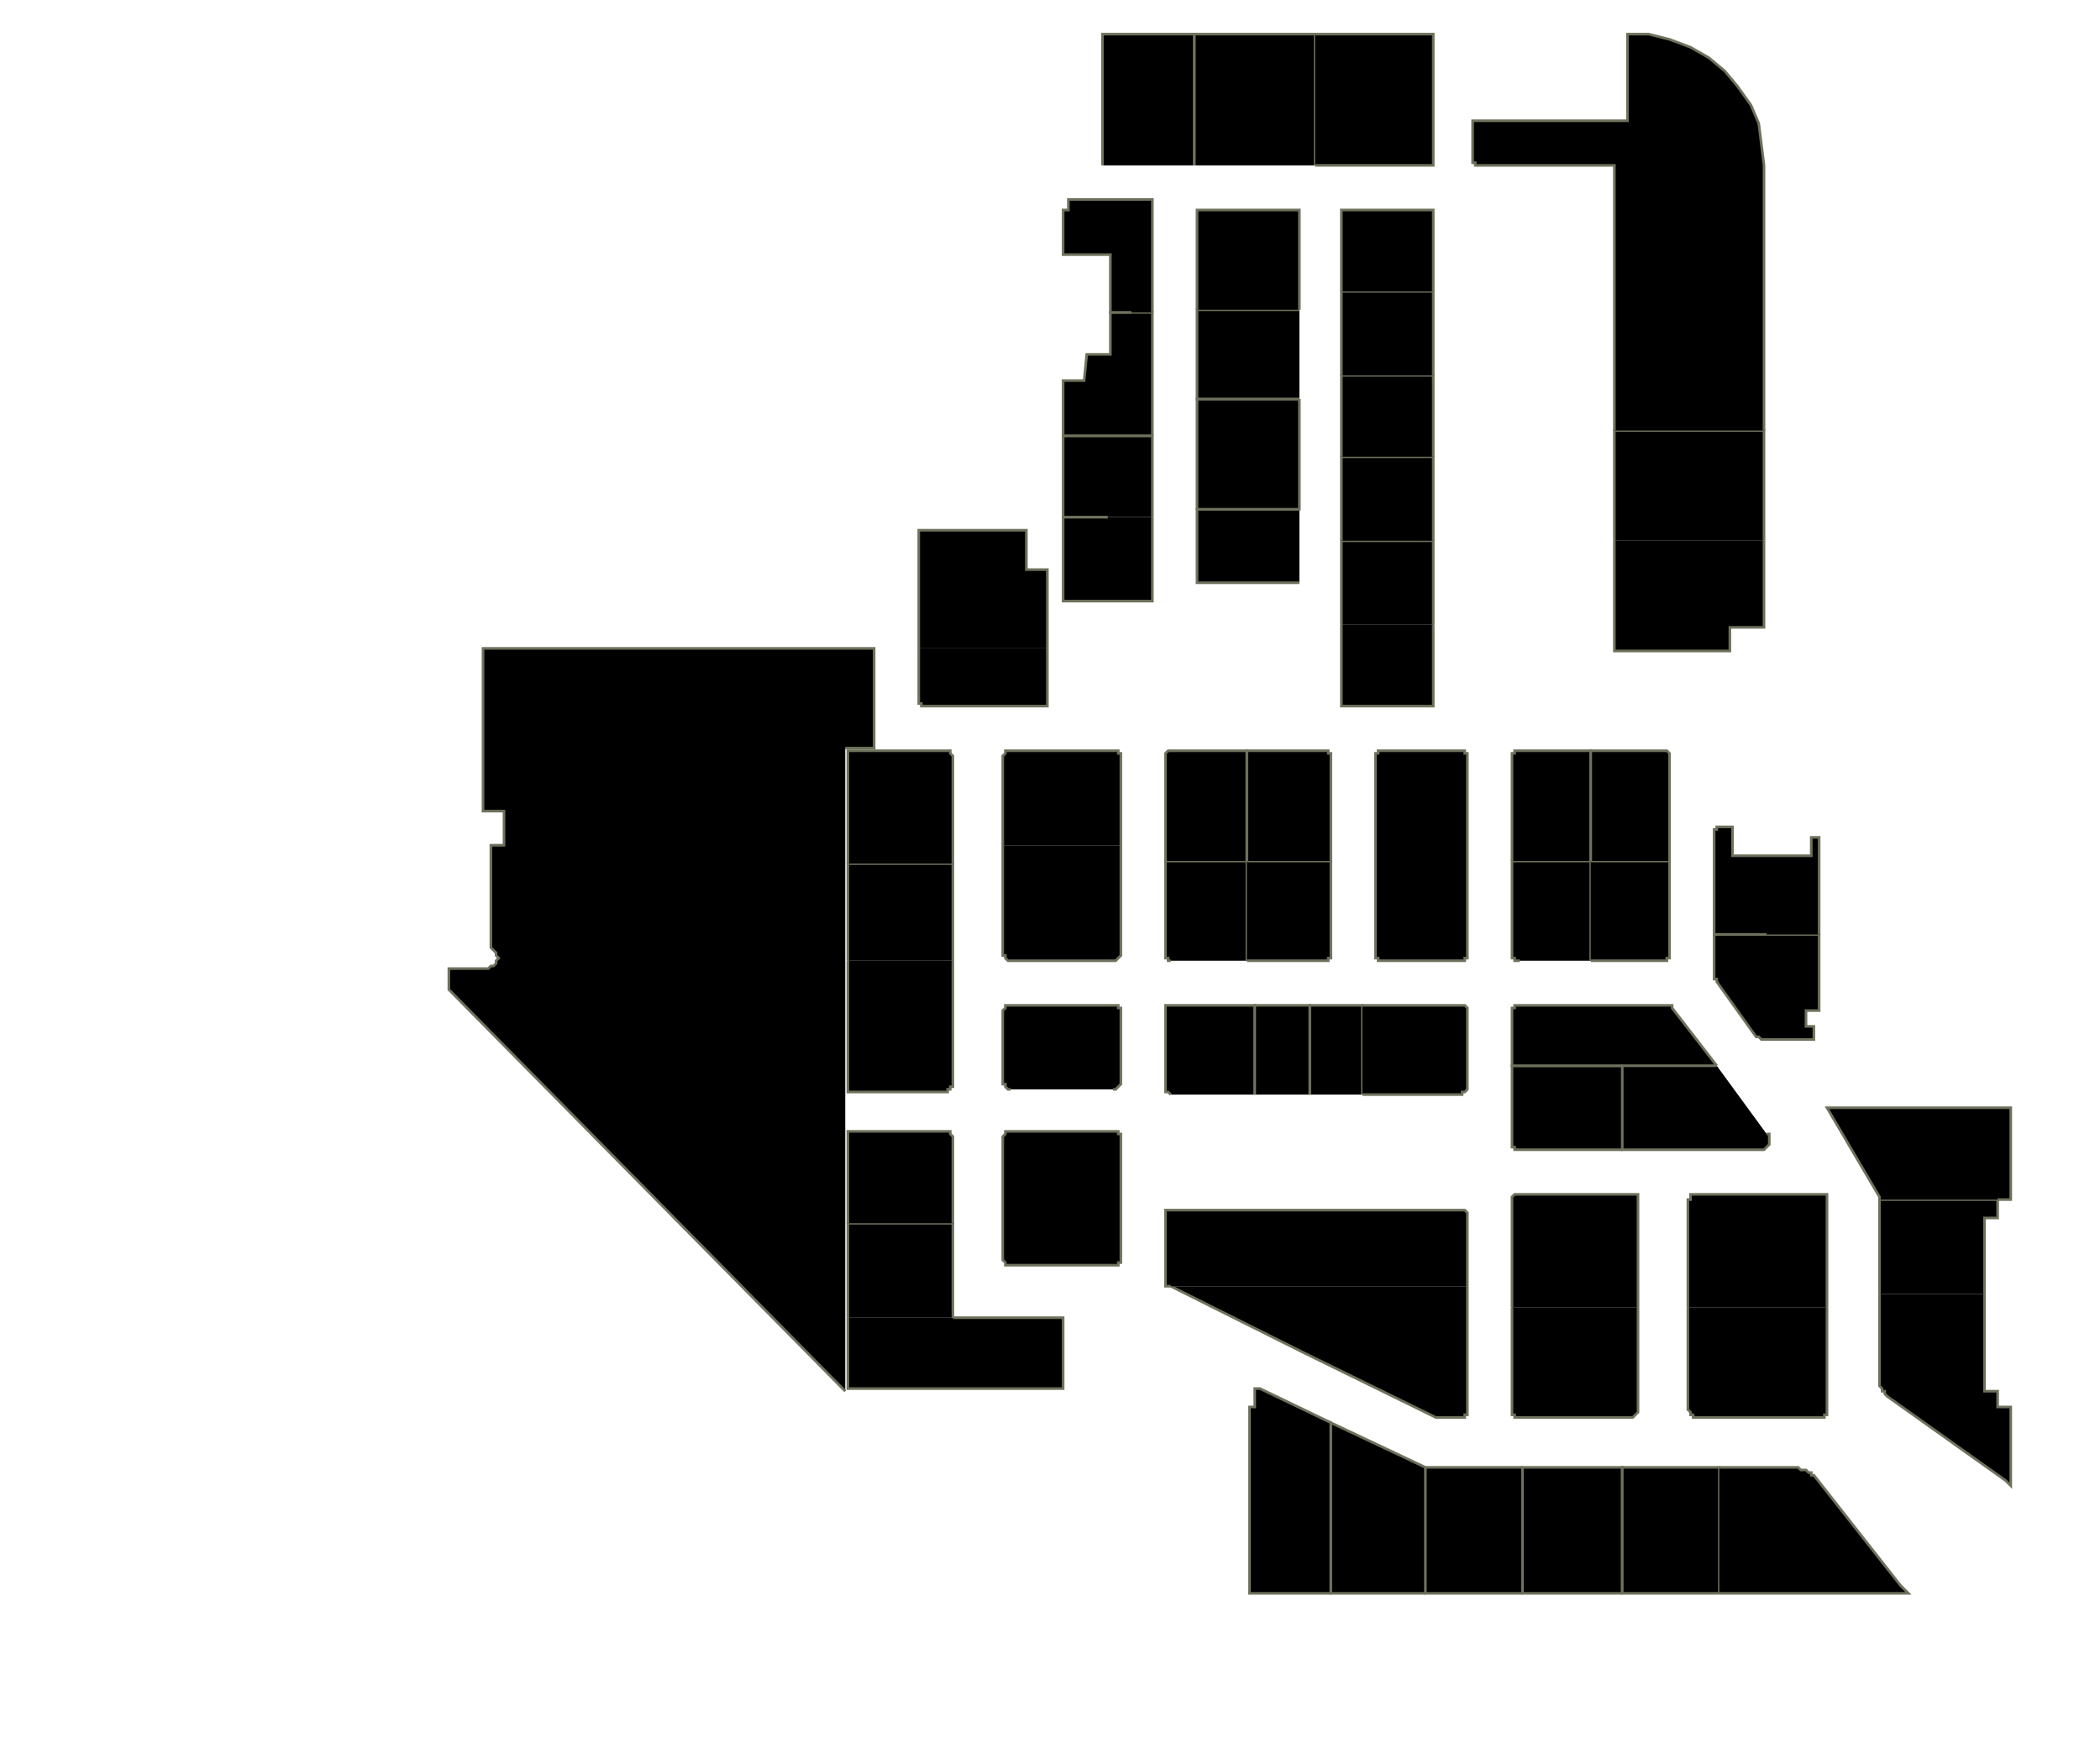 <?xml version="1.0" encoding="utf-8" ?>
<svg baseProfile="full" height="666" version="1.1" width="800" xmlns="http://www.w3.org/2000/svg" xmlns:ev="http://www.w3.org/2001/xml-events" xmlns:xlink="http://www.w3.org/1999/xlink"><defs /><g id="2B01" stroke="red"><polyline points="363,502 405,502 405,529 323,529 323,502" stroke="#6d725c" /></g><g id="2B02" stroke="red"><polyline points="323,502 323,466 363,466 363,502" stroke="#6d725c" /></g><g id="2B03" stroke="red"><polyline points="323,466 323,466 323,431 360,431 360,431 361,431 361,431 362,431 362,432 362,432 362,432 363,433 363,433 363,434 363,466" stroke="#6d725c" /></g><g id="2B05" stroke="red"><polyline points="363,366 363,413 363,413 363,414 362,414 362,415 362,415 362,415 361,415 361,416 360,416 360,416 323,416 323,366" stroke="#6d725c" /></g><g id="2B07" stroke="red"><polyline points="323,366 323,329 363,329 363,366" stroke="#6d725c" /></g><g id="2B09" stroke="red"><polyline points="323,329 323,286 360,286 360,286 361,286 361,286 362,286 362,287 362,287 362,287 363,288 363,288 363,289 363,329" stroke="#6d725c" /></g><g id="2B12" stroke="red"><polyline points="399,247 399,269 353,269 352,269 352,269 351,269 351,269 351,268 350,268 350,268 350,267 350,267 350,266 350,247" stroke="#6d725c" /></g><g id="2C01" stroke="red"><polyline points="427,456 427,479 427,480 427,480 427,481 426,481 426,481 426,482 425,482 425,482 424,482 424,482 385,482 385,482 384,482 384,482 383,482 383,481 383,481 383,481 382,480 382,480 382,479 382,456" stroke="#6d725c" /></g><g id="2C03" stroke="red"><polyline points="382,456 382,434 382,433 382,433 383,432 383,432 383,432 383,431 384,431 384,431 385,431 385,431 424,431 424,431 425,431 425,431 426,431 426,432 426,432 427,432 427,433 427,433 427,434 427,456" stroke="#6d725c" /></g><g id="2C05" stroke="red"><polyline points="385,415 385,415 384,415 384,415 383,414 383,414 383,414 383,413 382,413 382,413 382,412 382,385 382,385 382,385 383,384 383,384 383,383 383,383 384,383 384,383 385,383 385,383 424,383 424,383 425,383 425,383 426,383 426,383 426,384 427,384 427,385 427,385 427,385 427,412 427,413 427,413 427,413 426,414 426,414 426,414 425,415 425,415 424,415 424,415" stroke="#6d725c" /></g><g id="2C06" stroke="red"><polyline points="446,417 446,417 445,416 445,416 445,416 444,416 444,415 444,415 444,415 444,414 444,414 444,385 444,385 444,385 444,384 444,384 444,383 445,383 445,383 445,383 446,383 446,383 478,383 478,417" stroke="#6d725c" /></g><g id="2C07" stroke="red"><polyline points="427,322 427,363 427,364 427,364 427,364 426,365 426,365 426,365 425,366 425,366 424,366 424,366 385,366 385,366 384,366 384,366 383,365 383,365 383,365 383,364 382,364 382,364 382,363 382,322" stroke="#6d725c" /></g><g id="2C08" stroke="red"><polyline points="446,366 446,366 445,366 445,366 445,365 444,365 444,365 444,364 444,364 444,364 444,363 444,328 475,328 475,366" stroke="#6d725c" /></g><g id="2C09" stroke="red"><polyline points="382,322 382,289 382,288 382,288 383,287 383,287 383,287 383,286 384,286 384,286 385,286 385,286 424,286 424,286 425,286 425,286 426,286 426,287 426,287 427,287 427,288 427,288 427,289 427,322" stroke="#6d725c" /></g><g id="2C10" stroke="red"><polyline points="444,328 444,289 444,288 444,288 444,287 444,287 444,287 445,286 445,286 445,286 446,286 446,286 475,286 475,328" stroke="#6d725c" /></g><g id="2C13" stroke="red"><polyline points="439,197 439,229 405,229 405,197 422,197" stroke="#6d725c" /></g><g id="2C15" stroke="red"><polyline points="422,197 405,197 405,166 422,166 439,166 439,197 439,197" stroke="#6d725c" /></g><g id="2C16" stroke="red"><polyline points="495,222 456,222 456,194 456,194 495,194" stroke="#6d725c" /></g><g id="2C17" stroke="red"><polyline points="439,166 422,166 405,166 405,167 405,145 413,145 414,135 423,135 423,119 431,119 439,119 439,166 439,166" stroke="#6d725c" /></g><g id="2C18" stroke="red"><polyline points="495,152 495,194 495,194 456,194 456,152 495,152" stroke="#6d725c" /></g><g id="2C19" stroke="red"><polyline points="431,119 423,119 423,119 423,97 405,97 405,80 407,80 407,76 439,76 439,119 439,119" stroke="#6d725c" /></g><g id="2C20" stroke="red"><polyline points="495,152 456,152 456,118 456,118 495,118" stroke="#6d725c" /></g><g id="2C21" stroke="red"><polyline points="420,63 420,13 455,13 455,63" stroke="#6d725c" /></g><g id="2C22" stroke="red"><polyline points="456,118 456,80 495,80 495,118 495,118" stroke="#6d725c" /></g><g id="2C27" stroke="red"><polyline points="455,63 455,13 501,13 501,63" stroke="#6d725c" /></g><g id="2D05A" stroke="red"><polyline points="478,417 478,383 499,383 499,417" stroke="#6d725c" /></g><g id="2D05B" stroke="red"><polyline points="499,417 499,383 519,383 519,417" stroke="#6d725c" /></g><g id="2D06" stroke="red"><polyline points="519,383 556,383 557,383 557,383 558,383 558,383 558,383 559,384 559,384 559,385 559,385 559,385 559,414 559,414 559,415 559,415 559,415 558,416 558,416 558,416 557,416 557,417 556,417 519,417" stroke="#6d725c" /></g><g id="2D07" stroke="red"><polyline points="475,328 507,328 507,363 507,364 507,364 507,364 507,365 506,365 506,365 506,366 505,366 505,366 504,366 475,366" stroke="#6d725c" /></g><g id="2D08" stroke="red"><polyline points="559,328 559,346 559,363 559,364 559,364 559,364 559,365 558,365 558,365 558,366 557,366 557,366 556,366 527,366 526,366 526,366 525,366 525,365 525,365 524,365 524,364 524,364 524,364 524,363 524,328" stroke="#6d725c" /></g><g id="2D09" stroke="red"><polyline points="475,328 475,286 504,286 505,286 505,286 506,286 506,286 506,287 507,287 507,287 507,288 507,288 507,289 507,328" stroke="#6d725c" /></g><g id="2D10" stroke="red"><polyline points="524,328 524,289 524,288 524,288 524,287 524,287 525,287 525,286 525,286 526,286 526,286 527,286 556,286 557,286 557,286 558,286 558,286 558,287 559,287 559,287 559,288 559,288 559,289 559,328" stroke="#6d725c" /></g><g id="2D12" stroke="red"><polyline points="546,238 546,269 511,269 511,238" stroke="#6d725c" /></g><g id="2D14" stroke="red"><polyline points="511,238 511,206 546,206 546,207 546,238" stroke="#6d725c" /></g><g id="2D16" stroke="red"><polyline points="511,206 511,174 546,174 546,176 546,206" stroke="#6d725c" /></g><g id="2D18" stroke="red"><polyline points="511,174 511,174 511,143 511,143 546,143 546,143 546,144 546,174" stroke="#6d725c" /></g><g id="2D20" stroke="red"><polyline points="511,143 511,111 511,111 546,111 546,111 546,113 546,143" stroke="#6d725c" /></g><g id="2D22" stroke="red"><polyline points="511,111 511,80 546,80 546,111" stroke="#6d725c" /></g><g id="2D24" stroke="red"><polyline points="501,13 546,13 546,63 501,63" stroke="#6d725c" /></g><g id="2E01" stroke="red"><polyline points="507,607 476,607 476,536 478,536 478,529 480,529 507,542 507,607" stroke="#6d725c" /></g><g id="2E03" stroke="red"><polyline points="543,607 507,607 507,607 507,542 543,559" stroke="#6d725c" /></g><g id="2E05" stroke="red"><polyline points="580,607 580,607 543,607 543,607 543,559 580,559 580,559" stroke="#6d725c" /></g><g id="2E06" stroke="red"><polyline points="618,607 580,607 580,559 618,559 618,607" stroke="#6d725c" /></g><g id="2E07" stroke="red"><polyline points="559,490 559,537 559,538 559,538 559,538 559,539 558,539 558,539 558,540 557,540 557,540 556,540 548,540 548,540 548,540 548,540 547,540 547,540 547,540 547,540 547,540 547,540 547,540 496,515 446,490" stroke="#6d725c" /></g><g id="2E08" stroke="red"><polyline points="624,498 624,537 624,538 624,538 624,538 623,539 623,539 623,539 622,540 622,540 622,540 621,540 579,540 578,540 578,540 577,540 577,539 577,539 576,539 576,538 576,538 576,538 576,537 576,498" stroke="#6d725c" /></g><g id="2E09" stroke="red"><polyline points="446,490 445,490 445,490 445,490 444,490 444,489 444,489 444,489 444,489 444,488 444,488 444,488 444,463 444,463 444,463 444,462 444,462 444,461 445,461 445,461 445,461 446,461 446,461 496,461 556,461 557,461 557,461 558,461 558,461 558,461 559,462 559,462 559,463 559,463 559,463 559,490" stroke="#6d725c" /></g><g id="2E10" stroke="red"><polyline points="576,498 576,457 576,457 576,457 576,456 576,456 577,455 577,455 577,455 578,455 578,455 579,455 624,455 624,498" stroke="#6d725c" /></g><g id="2E12" stroke="red"><polyline points="618,438 579,438 578,438 578,438 577,438 577,437 577,437 576,437 576,436 576,436 576,436 576,435 576,406 618,406" stroke="#6d725c" /></g><g id="2E14" stroke="red"><polyline points="618,406 618,406 618,406 576,406 576,386 576,385 576,385 576,384 576,384 577,384 577,383 577,383 578,383 578,383 579,383 635,383 635,383 636,383 636,383 636,383 636,383 637,383 637,383 637,383 637,384 637,384 654,406" stroke="#6d725c" /></g><g id="2E16" stroke="red"><polyline points="579,366 578,366 578,366 577,366 577,365 577,365 576,365 576,364 576,364 576,364 576,363 576,328 606,328 606,366" stroke="#6d725c" /></g><g id="2E18" stroke="red"><polyline points="576,328 576,289 576,288 576,288 576,287 576,287 577,287 577,286 577,286 578,286 578,286 579,286 606,286 606,328" stroke="#6d725c" /></g><g id="2F01" stroke="red"><polyline points="655,607 618,607 618,559 655,559 655,607" stroke="#6d725c" /></g><g id="2F03" stroke="red"><polyline points="655,559 684,559 685,559 686,560 686,560 687,560 688,560 688,560 689,561 690,561 690,562 691,562 724,604 727,607 655,607" stroke="#6d725c" /></g><g id="2F06" stroke="red"><polyline points="756,493 756,493 756,530 761,530 761,536 766,536 766,566 764,564 719,532 719,532 718,531 718,530 717,530 717,529 716,528 716,527 716,527 716,526 716,525 716,493" stroke="#6d725c" /></g><g id="2F07B" stroke="red"><polyline points="696,498 696,537 696,538 696,538 696,538 696,539 696,539 695,539 695,540 694,540 694,540 694,540 646,540 646,540 645,540 645,540 645,539 644,539 644,539 644,538 644,538 644,538 643,537 643,498" stroke="#6d725c" /></g><g id="2F08" stroke="red"><polyline points="716,493 716,457 761,457 761,464 756,464 756,493" stroke="#6d725c" /></g><g id="2F10" stroke="red"><polyline points="716,457 716,456 696,422 766,422 766,456 766,457 761,457" stroke="#6d725c" /></g><g id="2F11" stroke="red"><polyline points="643,498 643,457 644,457 644,457 644,456 644,456 644,455 645,455 645,455 645,455 646,455 646,455 694,455 694,455 694,455 695,455 695,455 696,455 696,456 696,456 696,457 696,457 696,457 696,498" stroke="#6d725c" /></g><g id="2F12" stroke="red"><polyline points="673,356 693,356 693,385 688,385 688,391 691,391 691,396 672,396 671,396 671,396 671,396 671,396 670,395 670,395 670,395 670,395 669,395 669,395 654,374 654,374 654,373 653,373 653,373 653,373 653,373 653,373 653,372 653,372 653,372 653,356" stroke="#6d725c" /></g><g id="2F13" stroke="red"><polyline points="673,432 674,432 674,433 674,434 674,435 674,435 674,436 673,437 673,437 672,438 671,438 618,438 618,406 654,406" stroke="#6d725c" /></g><g id="2F14" stroke="red"><polyline points="673,356 653,356 653,337 653,317 653,317 653,316 653,316 654,316 654,315 654,315 655,315 655,315 656,315 656,315 660,315 660,326 690,326 690,319 693,319 693,356" stroke="#6d725c" /></g><g id="2F15" stroke="red"><polyline points="606,328 636,328 636,363 636,364 636,364 636,364 636,365 636,365 635,365 635,366 635,366 634,366 634,366 606,366" stroke="#6d725c" /></g><g id="2F17" stroke="red"><polyline points="606,328 606,286 634,286 634,286 635,286 635,286 635,286 636,287 636,287 636,287 636,288 636,288 636,289 636,328" stroke="#6d725c" /></g><g id="2F18" stroke="red"><polyline points="672,206 672,239 659,239 659,248 615,248 615,206" stroke="#6d725c" /></g><g id="2F20" stroke="red"><polyline points="615,206 615,164 672,164 672,206" stroke="#6d725c" /></g><g id="2G01" stroke="red"><polyline points="350,247 350,202 391,202 391,217 399,217 399,247" stroke="#6d725c" /></g><g id="2Y01" stroke="red"><polyline points="322,530 171,377 171,369 185,369 186,369 187,368 188,368 189,367 189,366 190,365 189,364 189,363 188,362 187,361 187,322 192,322 192,309 184,309 184,247 333,247 333,285 322,285" stroke="#6d725c" /></g><g id="2Z01" stroke="red"><polyline points="615,164 615,63 564,63 563,63 563,63 562,63 562,63 562,62 561,62 561,62 561,61 561,61 561,60 561,46 615,46 620,46 620,13 628,13 636,15 644,18 651,22 657,27 662,33 667,40 670,47 671,55 672,63 672,164" stroke="#6d725c" /></g></svg>